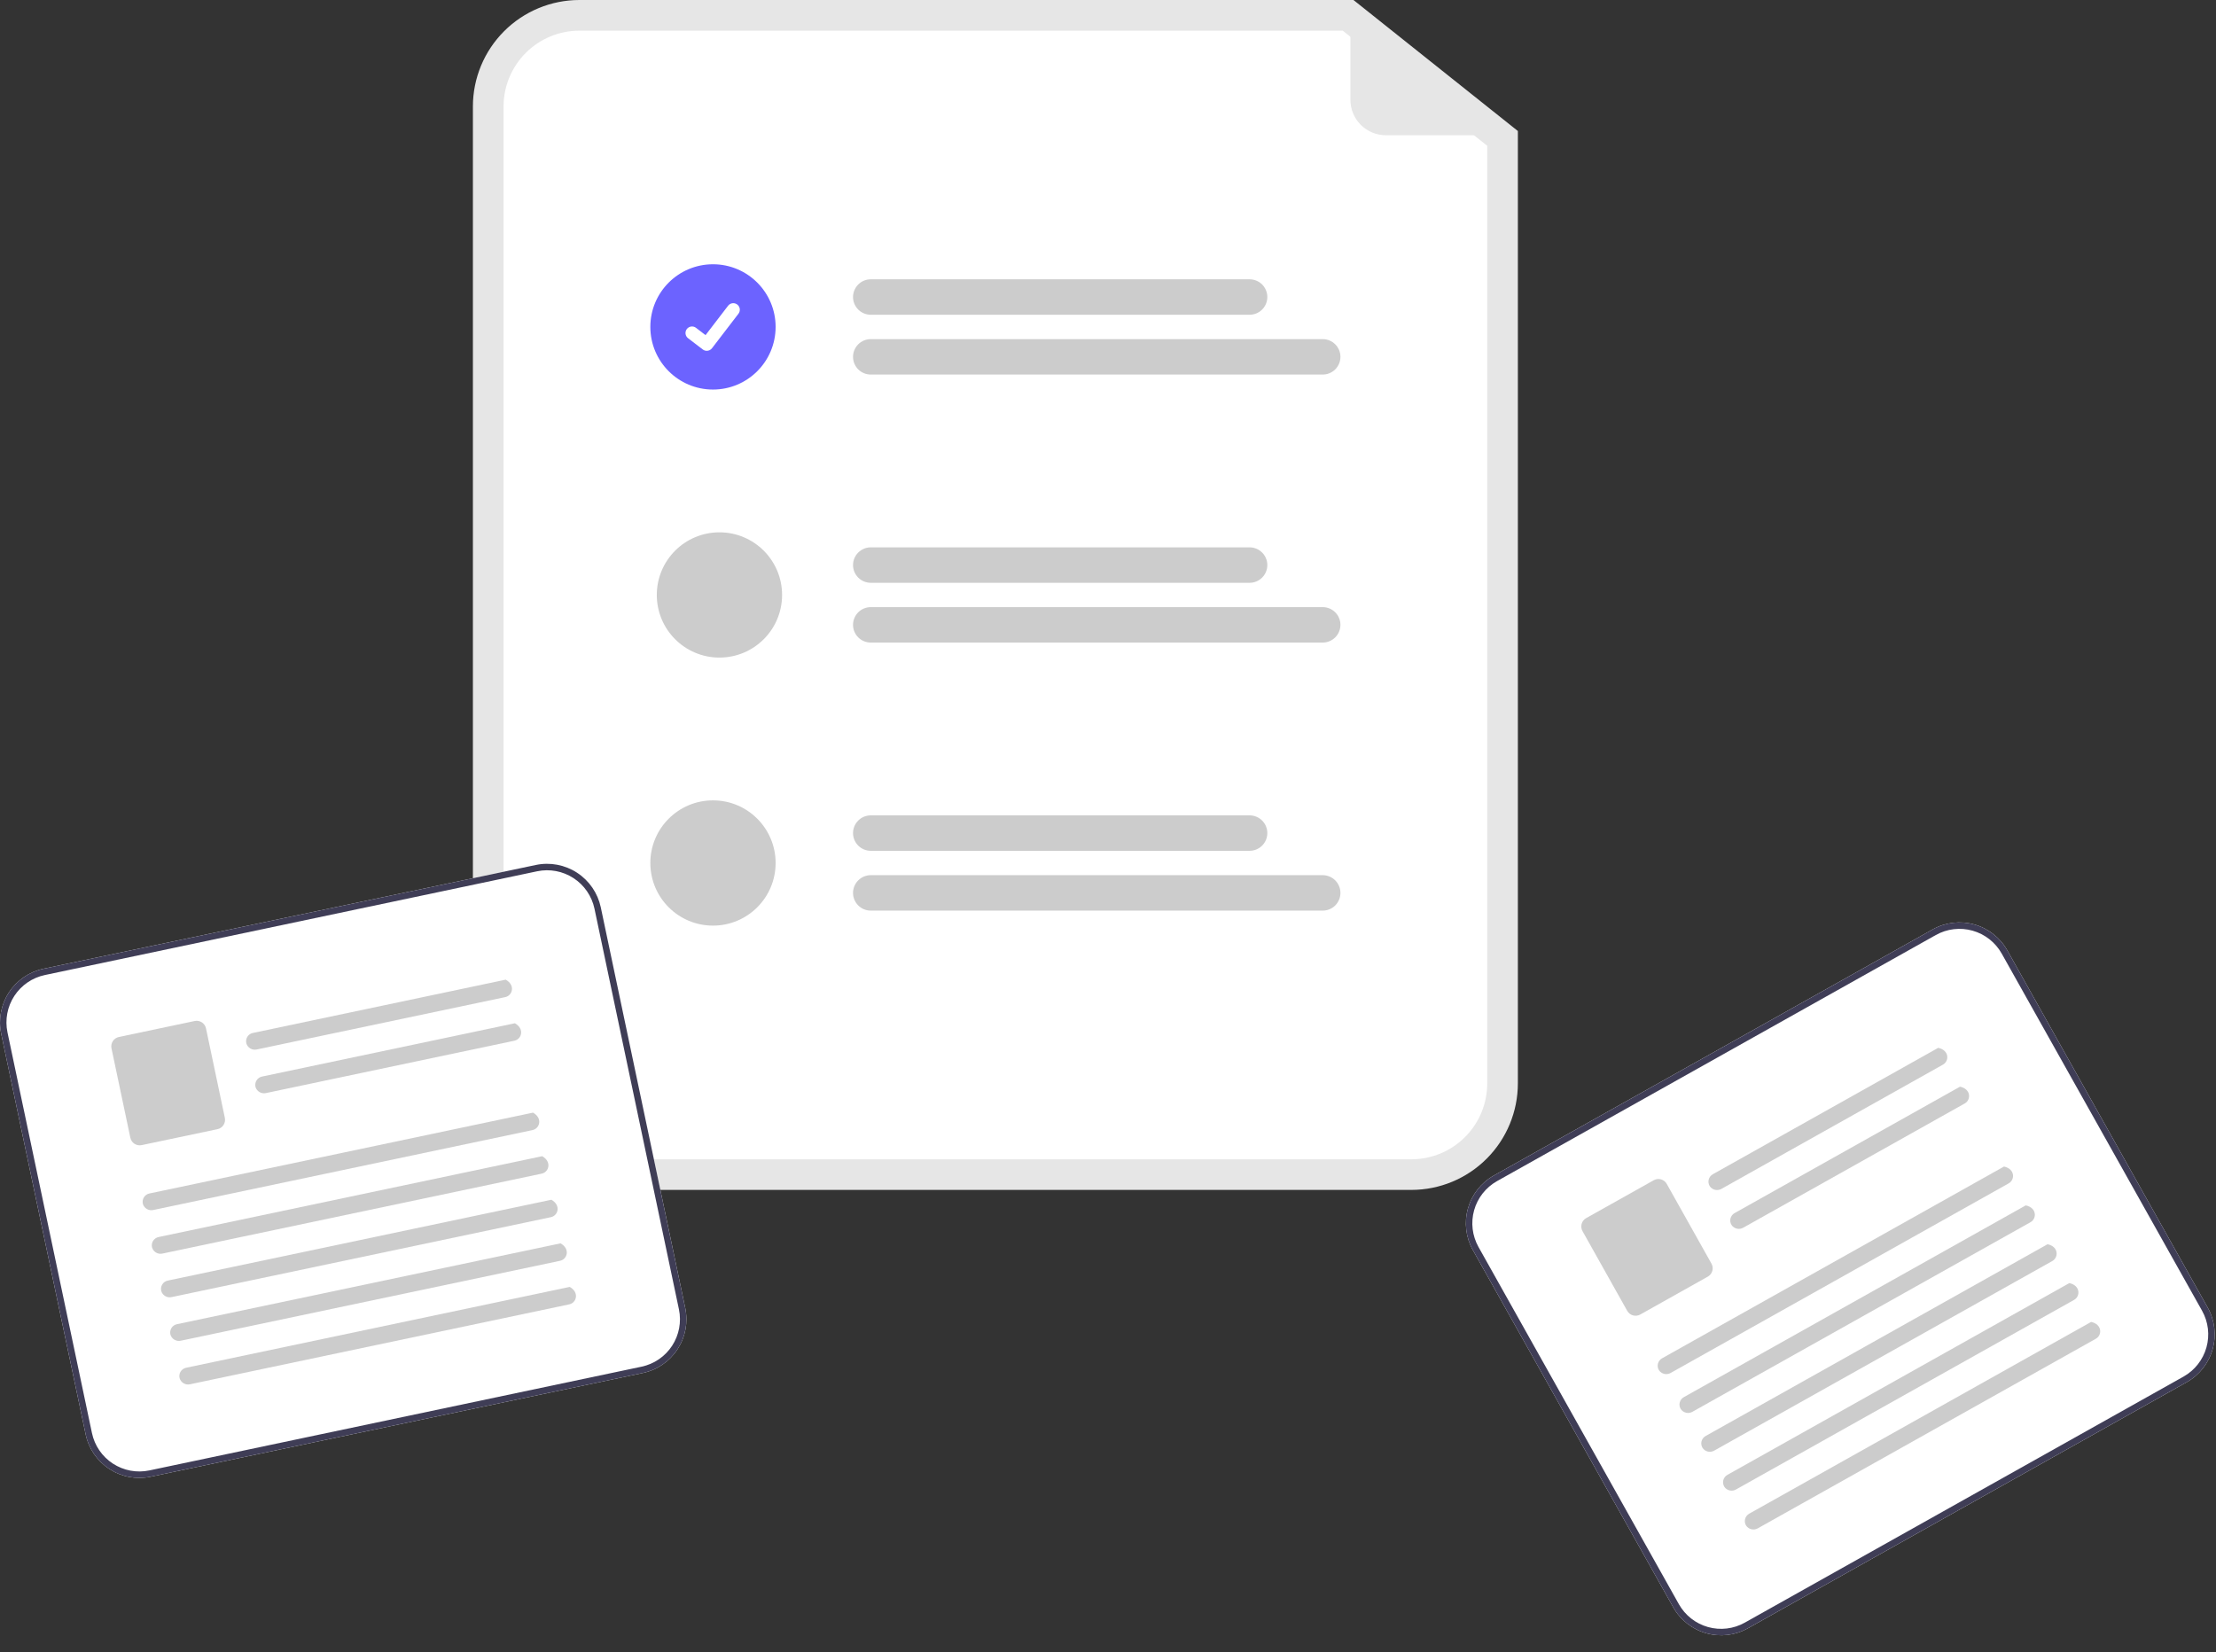 <svg width="118" height="88" viewBox="0 0 118 88" fill="none" xmlns="http://www.w3.org/2000/svg">
<rect x="0" y="0" width="118" height="88" fill="#333333" stroke="none"/>
<path d="M75.157 63.371H30.849C29.346 63.37 27.906 62.772 26.843 61.709C25.781 60.647 25.183 59.206 25.182 57.704V5.667C25.183 4.165 25.781 2.724 26.843 1.662C27.906 0.599 29.346 0.002 30.849 0H72.071L80.825 6.978V57.704C80.823 59.206 80.225 60.647 79.163 61.709C78.1 62.772 76.66 63.37 75.157 63.371Z" fill="#E6E6E6"/>
<path d="M30.85 1.633C29.78 1.634 28.754 2.06 27.997 2.816C27.241 3.573 26.815 4.599 26.814 5.669V57.705C26.815 58.775 27.241 59.801 27.997 60.557C28.754 61.314 29.78 61.74 30.85 61.741H75.158C76.228 61.74 77.254 61.314 78.01 60.557C78.767 59.801 79.193 58.775 79.194 57.705V7.765L71.501 1.633H30.85Z" fill="white"/>
<path d="M66.54 16.762H46.367C46.243 16.762 46.12 16.738 46.006 16.691C45.891 16.643 45.787 16.574 45.7 16.486C45.612 16.398 45.543 16.294 45.495 16.18C45.448 16.065 45.423 15.943 45.423 15.819C45.423 15.695 45.448 15.572 45.495 15.458C45.543 15.343 45.612 15.239 45.7 15.151C45.787 15.064 45.891 14.994 46.006 14.947C46.12 14.899 46.243 14.875 46.367 14.875H66.54C66.664 14.875 66.787 14.899 66.901 14.947C67.016 14.994 67.12 15.064 67.207 15.151C67.295 15.239 67.365 15.343 67.412 15.458C67.459 15.572 67.484 15.695 67.484 15.819C67.484 15.943 67.459 16.065 67.412 16.18C67.365 16.294 67.295 16.398 67.207 16.486C67.12 16.574 67.016 16.643 66.901 16.691C66.787 16.738 66.664 16.762 66.54 16.762Z" fill="#CCCCCC"/>
<path d="M70.433 19.948H46.367C46.117 19.948 45.877 19.849 45.7 19.672C45.523 19.495 45.423 19.255 45.423 19.004C45.423 18.754 45.523 18.514 45.7 18.337C45.877 18.16 46.117 18.061 46.367 18.061H70.433C70.683 18.061 70.923 18.16 71.1 18.337C71.277 18.514 71.377 18.754 71.377 19.004C71.377 19.255 71.277 19.495 71.1 19.672C70.923 19.849 70.683 19.948 70.433 19.948Z" fill="#CCCCCC"/>
<path d="M66.54 31.038H46.367C46.117 31.038 45.877 30.939 45.7 30.762C45.523 30.584 45.423 30.345 45.423 30.094C45.423 29.844 45.523 29.604 45.7 29.427C45.877 29.25 46.117 29.15 46.367 29.15H66.54C66.79 29.15 67.03 29.25 67.207 29.427C67.384 29.604 67.484 29.844 67.484 30.094C67.484 30.345 67.384 30.584 67.207 30.762C67.03 30.939 66.79 31.038 66.54 31.038Z" fill="#CCCCCC"/>
<path d="M70.433 34.221H46.367C46.117 34.221 45.877 34.122 45.7 33.945C45.523 33.768 45.423 33.528 45.423 33.278C45.423 33.027 45.523 32.787 45.7 32.61C45.877 32.433 46.117 32.334 46.367 32.334H70.433C70.683 32.334 70.923 32.433 71.1 32.61C71.277 32.787 71.377 33.027 71.377 33.278C71.377 33.528 71.277 33.768 71.1 33.945C70.923 34.122 70.683 34.221 70.433 34.221Z" fill="#CCCCCC"/>
<path d="M66.54 45.311H46.367C46.117 45.311 45.877 45.212 45.7 45.035C45.523 44.858 45.423 44.618 45.423 44.368C45.423 44.117 45.523 43.877 45.7 43.7C45.877 43.523 46.117 43.424 46.367 43.424H66.54C66.79 43.424 67.03 43.523 67.207 43.7C67.384 43.877 67.484 44.117 67.484 44.368C67.484 44.618 67.384 44.858 67.207 45.035C67.03 45.212 66.79 45.311 66.54 45.311Z" fill="#CCCCCC"/>
<path d="M70.433 48.497H46.367C46.117 48.497 45.877 48.398 45.7 48.221C45.523 48.044 45.423 47.803 45.423 47.553C45.423 47.303 45.523 47.063 45.7 46.886C45.877 46.709 46.117 46.609 46.367 46.609H70.433C70.683 46.609 70.923 46.709 71.1 46.886C71.277 47.063 71.377 47.303 71.377 47.553C71.377 47.803 71.277 48.044 71.1 48.221C70.923 48.398 70.683 48.497 70.433 48.497Z" fill="#CCCCCC"/>
<path d="M37.966 20.746C39.808 20.746 41.301 19.252 41.301 17.41C41.301 15.568 39.808 14.074 37.966 14.074C36.123 14.074 34.63 15.568 34.63 17.41C34.63 19.252 36.123 20.746 37.966 20.746Z" fill="#6C63FF"/>
<path d="M37.634 18.683C37.559 18.684 37.486 18.659 37.426 18.614L37.422 18.611L36.638 18.012C36.565 17.956 36.517 17.872 36.505 17.781C36.493 17.689 36.518 17.597 36.574 17.523C36.63 17.45 36.713 17.402 36.805 17.39C36.896 17.378 36.989 17.403 37.062 17.459L37.57 17.848L38.77 16.283C38.798 16.247 38.833 16.216 38.872 16.193C38.912 16.17 38.955 16.155 39.001 16.149C39.046 16.143 39.092 16.146 39.136 16.158C39.181 16.17 39.222 16.191 39.258 16.218L39.251 16.229L39.258 16.218C39.332 16.275 39.38 16.358 39.392 16.449C39.404 16.541 39.379 16.633 39.323 16.707L37.912 18.547C37.879 18.59 37.837 18.624 37.789 18.647C37.741 18.671 37.688 18.683 37.635 18.683L37.634 18.683Z" fill="white"/>
<path d="M38.309 35.021C40.152 35.021 41.645 33.528 41.645 31.685C41.645 29.843 40.152 28.35 38.309 28.35C36.467 28.35 34.974 29.843 34.974 31.685C34.974 33.528 36.467 35.021 38.309 35.021Z" fill="#CCCCCC"/>
<path d="M37.966 49.296C39.808 49.296 41.301 47.803 41.301 45.961C41.301 44.118 39.808 42.625 37.966 42.625C36.123 42.625 34.63 44.118 34.63 45.961C34.63 47.803 36.123 49.296 37.966 49.296Z" fill="#CCCCCC"/>
<path d="M80.653 7.203H73.795C73.295 7.203 72.815 7.004 72.461 6.65C72.107 6.296 71.908 5.816 71.908 5.316V0.251C71.908 0.229 71.914 0.207 71.926 0.188C71.938 0.169 71.954 0.154 71.975 0.145C71.994 0.135 72.017 0.131 72.039 0.134C72.061 0.136 72.082 0.145 72.099 0.158L80.726 6.993C80.745 7.008 80.759 7.029 80.766 7.052C80.773 7.076 80.772 7.101 80.764 7.124C80.756 7.147 80.741 7.167 80.721 7.181C80.701 7.195 80.677 7.203 80.653 7.203Z" fill="#E6E6E6"/>
<path d="M34.235 73.121L8.02 78.647C7.262 78.806 6.472 78.658 5.824 78.235C5.175 77.812 4.721 77.15 4.561 76.392L0.062 55.051C-0.097 54.293 0.052 53.504 0.474 52.855C0.897 52.207 1.56 51.752 2.317 51.592L28.532 46.066C29.289 45.907 30.079 46.056 30.727 46.478C31.376 46.901 31.83 47.563 31.991 48.321L36.489 69.662C36.648 70.42 36.5 71.21 36.077 71.858C35.654 72.507 34.992 72.961 34.235 73.121Z" fill="white"/>
<path d="M34.235 73.121L8.02 78.647C7.262 78.806 6.472 78.658 5.824 78.235C5.175 77.812 4.721 77.15 4.561 76.392L0.062 55.051C-0.097 54.293 0.052 53.504 0.474 52.855C0.897 52.207 1.56 51.752 2.317 51.592L28.532 46.066C29.289 45.907 30.079 46.056 30.727 46.478C31.376 46.901 31.83 47.563 31.991 48.321L36.489 69.662C36.648 70.42 36.5 71.21 36.077 71.858C35.654 72.507 34.992 72.961 34.235 73.121ZM2.388 51.928C1.72 52.069 1.135 52.47 0.762 53.042C0.389 53.615 0.258 54.311 0.398 54.98L4.897 76.322C5.038 76.99 5.439 77.574 6.011 77.947C6.584 78.32 7.28 78.451 7.949 78.311L34.164 72.785C34.832 72.644 35.416 72.243 35.789 71.671C36.162 71.099 36.293 70.402 36.153 69.733L31.655 48.392C31.513 47.723 31.112 47.139 30.54 46.766C29.968 46.393 29.271 46.262 28.603 46.402L2.388 51.928Z" fill="#3F3D56"/>
<path d="M26.904 53.103L13.674 55.891C13.558 55.918 13.436 55.9 13.333 55.841C13.23 55.781 13.154 55.685 13.119 55.571C13.103 55.512 13.099 55.45 13.108 55.389C13.117 55.329 13.138 55.27 13.17 55.218C13.203 55.166 13.245 55.121 13.295 55.085C13.345 55.05 13.402 55.025 13.462 55.013L26.93 52.174C27.456 52.47 27.29 53.021 26.904 53.103Z" fill="#CCCCCC"/>
<path d="M27.392 55.425L14.162 58.214C14.046 58.24 13.925 58.222 13.822 58.163C13.719 58.104 13.642 58.007 13.607 57.894C13.592 57.834 13.588 57.773 13.597 57.712C13.606 57.651 13.627 57.593 13.659 57.541C13.691 57.488 13.733 57.443 13.784 57.408C13.834 57.372 13.891 57.347 13.951 57.335L27.418 54.496C27.944 54.792 27.778 55.344 27.392 55.425Z" fill="#CCCCCC"/>
<path d="M11.581 60.136L7.543 60.986C7.411 61.014 7.274 60.988 7.161 60.915C7.048 60.841 6.969 60.726 6.941 60.594L5.936 55.829C5.909 55.697 5.935 55.56 6.008 55.447C6.082 55.334 6.197 55.255 6.329 55.227L10.367 54.376C10.499 54.348 10.636 54.374 10.749 54.448C10.862 54.521 10.941 54.637 10.969 54.769L11.973 59.533C12.001 59.665 11.975 59.803 11.901 59.916C11.828 60.029 11.713 60.108 11.581 60.136Z" fill="#CCCCCC"/>
<path d="M28.356 60.185L8.164 64.441C8.048 64.468 7.927 64.45 7.824 64.39C7.721 64.331 7.644 64.235 7.609 64.121C7.594 64.062 7.59 64 7.599 63.939C7.608 63.878 7.629 63.82 7.661 63.768C7.693 63.715 7.735 63.67 7.786 63.635C7.836 63.599 7.893 63.575 7.953 63.562L28.382 59.256C28.908 59.552 28.742 60.103 28.356 60.185Z" fill="#CCCCCC"/>
<path d="M28.845 62.505L8.653 66.761C8.537 66.788 8.415 66.77 8.312 66.71C8.209 66.651 8.133 66.555 8.098 66.441C8.082 66.382 8.079 66.32 8.087 66.259C8.096 66.199 8.117 66.14 8.149 66.088C8.182 66.036 8.224 65.99 8.274 65.955C8.324 65.92 8.381 65.895 8.441 65.882L28.871 61.576C29.397 61.873 29.23 62.424 28.845 62.505Z" fill="#CCCCCC"/>
<path d="M29.334 64.823L9.142 69.079C9.027 69.106 8.905 69.088 8.802 69.029C8.699 68.969 8.623 68.873 8.588 68.76C8.572 68.7 8.568 68.638 8.577 68.578C8.586 68.517 8.607 68.459 8.639 68.406C8.671 68.354 8.714 68.309 8.764 68.273C8.814 68.238 8.871 68.213 8.931 68.201L29.36 63.895C29.886 64.191 29.72 64.742 29.334 64.823Z" fill="#CCCCCC"/>
<path d="M29.823 67.146L9.631 71.402C9.515 71.429 9.394 71.411 9.291 71.351C9.188 71.292 9.111 71.195 9.076 71.082C9.061 71.022 9.057 70.961 9.066 70.9C9.075 70.839 9.096 70.781 9.128 70.729C9.16 70.676 9.202 70.631 9.253 70.596C9.303 70.56 9.36 70.536 9.42 70.523L29.849 66.217C30.375 66.513 30.209 67.064 29.823 67.146Z" fill="#CCCCCC"/>
<path d="M30.312 69.466L10.12 73.722C10.004 73.749 9.882 73.731 9.779 73.671C9.676 73.612 9.6 73.516 9.565 73.402C9.549 73.343 9.545 73.281 9.554 73.22C9.563 73.159 9.584 73.101 9.616 73.049C9.649 72.997 9.691 72.951 9.741 72.916C9.791 72.881 9.848 72.856 9.908 72.843L30.338 68.537C30.864 68.834 30.697 69.385 30.312 69.466Z" fill="#CCCCCC"/>
<path d="M116.44 73.612L93.073 86.719C92.398 87.097 91.6 87.191 90.855 86.981C90.11 86.772 89.478 86.275 89.099 85.601L78.429 66.578C78.051 65.903 77.956 65.105 78.166 64.36C78.376 63.615 78.872 62.983 79.547 62.604L102.913 49.497C103.588 49.119 104.386 49.025 105.131 49.234C105.877 49.444 106.508 49.94 106.888 50.615L117.558 69.638C117.936 70.313 118.03 71.111 117.82 71.856C117.611 72.601 117.114 73.233 116.44 73.612Z" fill="white"/>
<path d="M116.44 73.612L93.073 86.719C92.398 87.097 91.6 87.191 90.855 86.981C90.11 86.772 89.478 86.275 89.099 85.601L78.429 66.578C78.051 65.903 77.956 65.105 78.166 64.36C78.376 63.615 78.872 62.983 79.547 62.604L102.913 49.497C103.588 49.119 104.386 49.025 105.131 49.234C105.877 49.444 106.508 49.94 106.888 50.615L117.558 69.638C117.936 70.313 118.03 71.111 117.82 71.856C117.611 72.601 117.114 73.233 116.44 73.612ZM79.715 62.903C79.12 63.238 78.681 63.795 78.496 64.453C78.311 65.11 78.395 65.814 78.728 66.41L89.398 85.433C89.733 86.028 90.29 86.466 90.948 86.651C91.605 86.836 92.309 86.753 92.905 86.419L116.272 73.313C116.867 72.978 117.305 72.421 117.49 71.763C117.675 71.106 117.592 70.402 117.258 69.806L106.588 50.783C106.253 50.188 105.696 49.75 105.038 49.565C104.381 49.38 103.677 49.463 103.081 49.797L79.715 62.903Z" fill="#3F3D56"/>
<path d="M103.461 56.699L91.668 63.314C91.566 63.374 91.444 63.393 91.328 63.367C91.212 63.341 91.111 63.272 91.043 63.174C91.011 63.122 90.989 63.064 90.979 63.004C90.969 62.943 90.972 62.881 90.987 62.822C91.002 62.762 91.029 62.706 91.066 62.657C91.104 62.609 91.15 62.568 91.204 62.538L103.208 55.805C103.799 55.93 103.805 56.506 103.461 56.699Z" fill="#CCCCCC"/>
<path d="M104.621 58.767L92.829 65.382C92.726 65.442 92.605 65.461 92.489 65.435C92.373 65.409 92.271 65.34 92.204 65.242C92.171 65.191 92.149 65.132 92.139 65.072C92.13 65.011 92.132 64.949 92.147 64.89C92.163 64.83 92.189 64.775 92.227 64.726C92.264 64.677 92.311 64.636 92.365 64.606L104.369 57.873C104.959 57.999 104.965 58.574 104.621 58.767Z" fill="#CCCCCC"/>
<path d="M90.94 67.989L87.341 70.008C87.223 70.074 87.084 70.09 86.955 70.054C86.825 70.017 86.715 69.931 86.649 69.813L84.267 65.566C84.201 65.449 84.184 65.31 84.221 65.18C84.257 65.05 84.344 64.941 84.461 64.874L88.06 62.856C88.178 62.79 88.317 62.773 88.447 62.81C88.576 62.846 88.686 62.933 88.752 63.05L91.134 67.297C91.2 67.415 91.217 67.554 91.18 67.684C91.144 67.813 91.057 67.923 90.94 67.989Z" fill="#CCCCCC"/>
<path d="M106.963 63.021L88.965 73.117C88.862 73.177 88.741 73.196 88.625 73.17C88.509 73.144 88.407 73.075 88.34 72.977C88.307 72.925 88.285 72.867 88.275 72.806C88.266 72.746 88.269 72.684 88.284 72.624C88.299 72.565 88.326 72.509 88.363 72.46C88.4 72.412 88.447 72.371 88.501 72.341L106.71 62.127C107.3 62.253 107.306 62.828 106.963 63.021Z" fill="#CCCCCC"/>
<path d="M108.123 65.09L90.125 75.185C90.023 75.245 89.901 75.264 89.785 75.238C89.669 75.212 89.568 75.143 89.501 75.045C89.468 74.993 89.446 74.935 89.436 74.875C89.426 74.814 89.429 74.752 89.444 74.693C89.459 74.633 89.486 74.577 89.523 74.529C89.561 74.48 89.608 74.439 89.661 74.409L107.87 64.195C108.461 64.321 108.467 64.897 108.123 65.09Z" fill="#CCCCCC"/>
<path d="M109.284 67.158L91.286 77.253C91.183 77.313 91.062 77.332 90.946 77.307C90.83 77.281 90.728 77.212 90.661 77.114C90.628 77.062 90.606 77.004 90.597 76.943C90.587 76.882 90.59 76.821 90.605 76.761C90.62 76.702 90.647 76.646 90.684 76.597C90.721 76.548 90.768 76.508 90.822 76.478L109.031 66.264C109.621 66.389 109.627 66.965 109.284 67.158Z" fill="#CCCCCC"/>
<path d="M110.443 69.228L92.445 79.323C92.343 79.384 92.221 79.403 92.105 79.377C91.989 79.351 91.888 79.282 91.82 79.184C91.787 79.132 91.766 79.074 91.756 79.013C91.746 78.953 91.749 78.891 91.764 78.831C91.779 78.772 91.806 78.716 91.843 78.667C91.881 78.619 91.927 78.578 91.981 78.548L110.19 68.334C110.781 68.46 110.787 69.035 110.443 69.228Z" fill="#CCCCCC"/>
<path d="M111.603 71.297L93.606 81.392C93.503 81.452 93.382 81.471 93.266 81.445C93.15 81.419 93.048 81.35 92.981 81.252C92.948 81.2 92.926 81.142 92.916 81.082C92.907 81.021 92.909 80.959 92.924 80.9C92.939 80.84 92.966 80.784 93.004 80.736C93.041 80.687 93.088 80.646 93.141 80.616L111.351 70.402C111.941 70.528 111.947 71.104 111.603 71.297Z" fill="#CCCCCC"/>
</svg>
